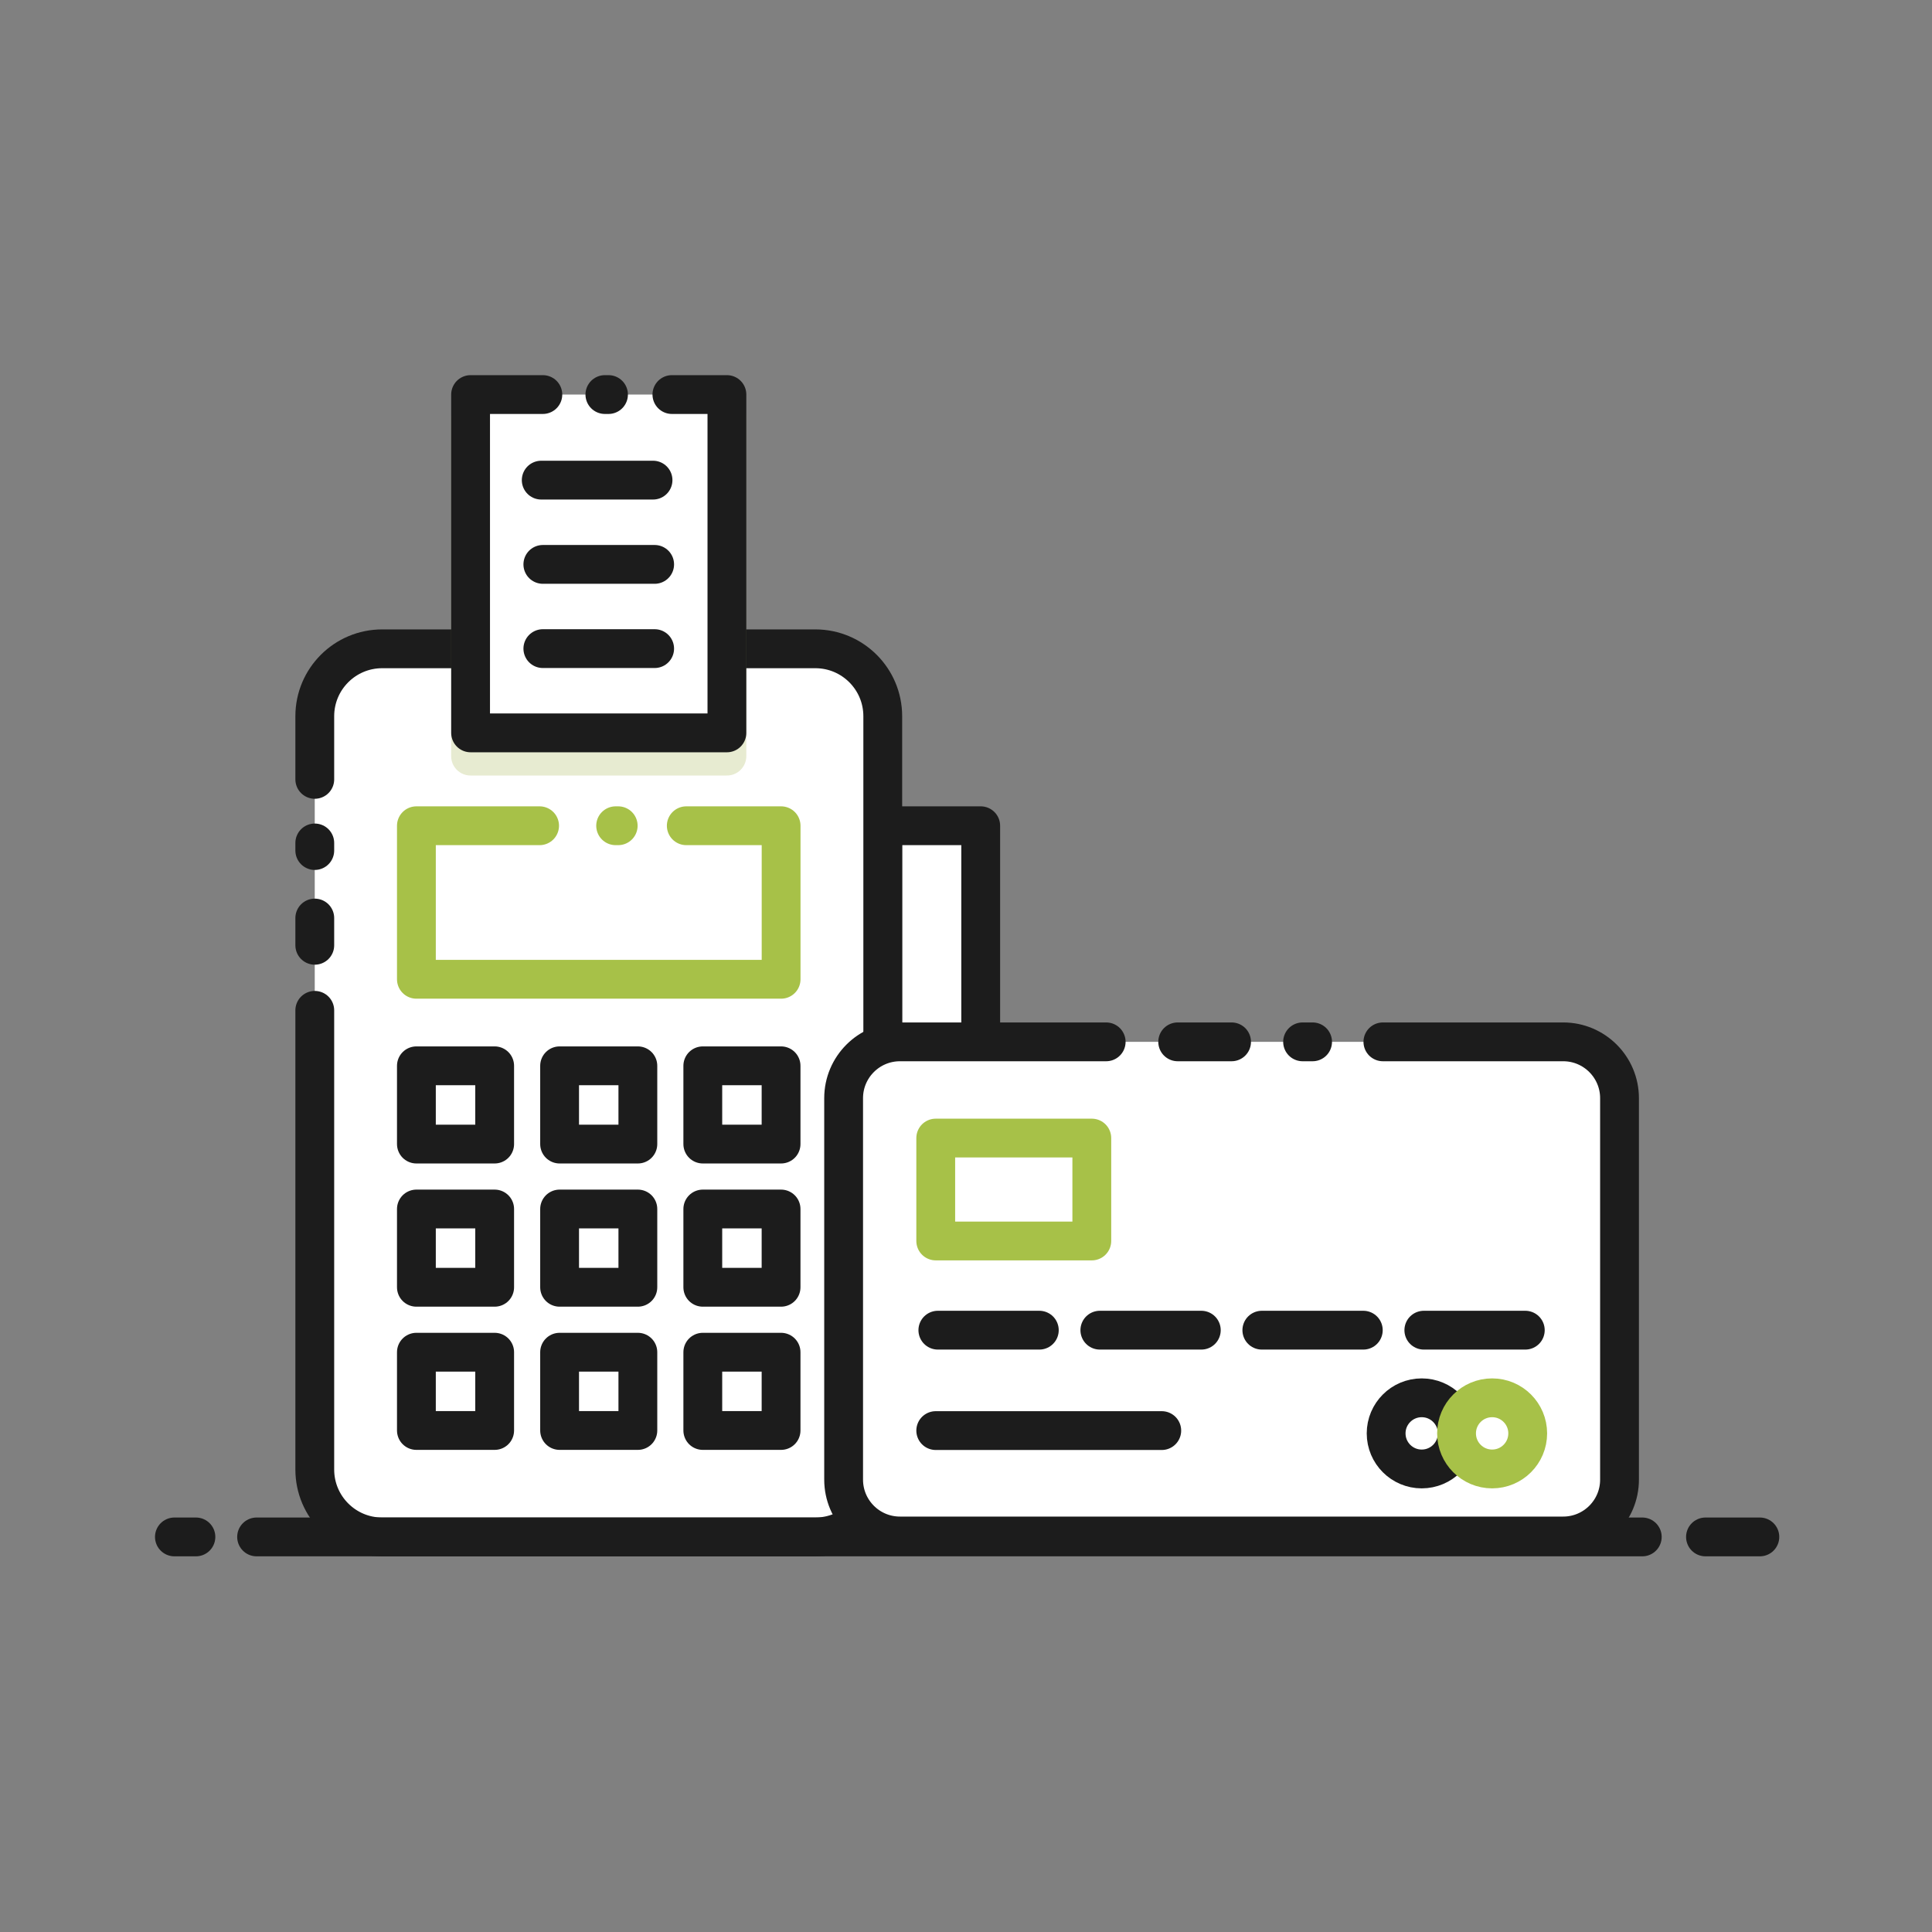 <?xml version="1.0" encoding="utf-8"?>
<!-- Generator: Adobe Illustrator 24.0.3, SVG Export Plug-In . SVG Version: 6.00 Build 0)  -->
<svg version="1.1" id="Layer_1" xmlns="http://www.w3.org/2000/svg" xmlns:xlink="http://www.w3.org/1999/xlink" x="0px" y="0px"
	 viewBox="0 0 512 512" style="enable-background:new 0 0 512 512;" xml:space="preserve">
<rect x="0" y="0" width="512" height="512" fill="#808080" stroke="none"/>
<style type="text/css">
	.st0{fill:#FFFFFF;stroke:#1C1C1C;stroke-width:10.284;stroke-linecap:round;stroke-linejoin:round;stroke-miterlimit:10;}
	.st1{fill:#FFFFFF;}
	.st2{fill:none;stroke:#1C1C1C;stroke-width:10.284;stroke-linecap:round;stroke-linejoin:round;stroke-miterlimit:10;}
	.st3{fill:none;stroke:#A7C148;stroke-width:10.284;stroke-linecap:round;stroke-linejoin:round;stroke-miterlimit:10;}
	.st4{opacity:0.3;fill:#AFBC66;}
	.st5{fill:#FFFFFF;stroke:#A7C148;stroke-width:10.284;stroke-linecap:round;stroke-linejoin:round;stroke-miterlimit:10;}
</style>
<g>
	<g>
		<rect x="233.93" y="218.83" class="st0" width="25.97" height="160.26"/>
		<path class="st1" d="M216.07,171.94h-114.8c-9.86,0-17.86,8-17.86,17.86v199.65c0,9.86,8,17.86,17.86,17.86h114.8
			c9.86,0,17.86-8,17.86-17.86V189.8C233.93,179.94,225.94,171.94,216.07,171.94z"/>
		<path class="st2" d="M83.42,267.75v121.69c0,9.86,8,17.86,17.86,17.86h114.8c9.86,0,17.86-8,17.86-17.86V189.8
			c0-9.86-8-17.86-17.86-17.86h-114.8c-9.86,0-17.86,8-17.86,17.86v16.74"/>
		<line class="st2" x1="83.42" y1="243.29" x2="83.42" y2="250.51"/>
		<line class="st2" x1="83.42" y1="223.39" x2="83.42" y2="225.4"/>
		<rect x="110.35" y="218.83" class="st1" width="96.64" height="40.7"/>
		<line class="st3" x1="163.15" y1="218.83" x2="163.83" y2="218.83"/>
		<path class="st4" d="M192.64,105.58h-67.94c-2.84,0-5.14,2.3-5.14,5.14v89.66c0,2.84,2.3,5.14,5.14,5.14h67.94
			c2.84,0,5.14-2.3,5.14-5.14v-89.66C197.79,107.89,195.48,105.58,192.64,105.58z"/>
		<polyline class="st3" points="181.87,218.83 207,218.83 207,259.52 110.35,259.52 110.35,218.83 143,218.83 		"/>
		<rect x="124.71" y="104.56" class="st1" width="67.94" height="89.66"/>
		<polyline class="st2" points="143.86,104.56 124.71,104.56 124.71,194.22 192.64,194.22 192.64,104.56 178.06,104.56 		"/>
		<line class="st2" x1="161.26" y1="104.56" x2="160.3" y2="104.56"/>
		<line class="st2" x1="143.86" y1="171.89" x2="173.49" y2="171.89"/>
		<line class="st2" x1="143.86" y1="149.57" x2="173.49" y2="149.57"/>
		<line class="st2" x1="143.43" y1="127.24" x2="173.06" y2="127.24"/>
		<g>
			<rect x="110.35" y="282.45" class="st0" width="20.74" height="20.74"/>
			<rect x="148.3" y="282.45" class="st0" width="20.74" height="20.74"/>
			<rect x="186.25" y="282.45" class="st0" width="20.74" height="20.74"/>
		</g>
		<g>
			<rect x="110.35" y="320.4" class="st0" width="20.74" height="20.74"/>
			<rect x="148.3" y="320.4" class="st0" width="20.74" height="20.74"/>
			<rect x="186.25" y="320.4" class="st0" width="20.74" height="20.74"/>
		</g>
		<g>
			<rect x="110.35" y="358.35" class="st0" width="20.74" height="20.74"/>
			<rect x="148.3" y="358.35" class="st0" width="20.74" height="20.74"/>
			<rect x="186.25" y="358.35" class="st0" width="20.74" height="20.74"/>
		</g>
	</g>
	<g>
		<path class="st1" d="M414.26,407.06H238.5c-8.25,0-14.93-6.69-14.93-14.93V291.03c0-8.25,6.69-14.93,14.93-14.93h175.75
			c8.25,0,14.93,6.69,14.93,14.93v101.09C429.19,400.37,422.5,407.06,414.26,407.06z"/>
		<line class="st2" x1="345.2" y1="276.1" x2="347.85" y2="276.1"/>
		<line class="st2" x1="312.1" y1="276.1" x2="326.38" y2="276.1"/>
		<path class="st2" d="M366.48,276.1h47.78c8.25,0,14.93,6.69,14.93,14.93v101.09c0,8.25-6.69,14.93-14.93,14.93H238.5
			c-8.25,0-14.93-6.69-14.93-14.93V291.03c0-8.25,6.69-14.93,14.93-14.93h54.65"/>
		<rect x="247.98" y="301.6" class="st5" width="41.36" height="27.27"/>
		<g>
			<line class="st2" x1="248.54" y1="352.51" x2="275.43" y2="352.51"/>
			<line class="st2" x1="291.47" y1="352.51" x2="318.36" y2="352.51"/>
			<line class="st2" x1="334.4" y1="352.51" x2="361.29" y2="352.51"/>
			<line class="st2" x1="377.33" y1="352.51" x2="404.22" y2="352.51"/>
		</g>
		<line class="st2" x1="247.98" y1="379.12" x2="307.88" y2="379.12"/>
		<circle class="st2" cx="376.77" cy="379.86" r="9.43"/>
		<circle class="st5" cx="395.43" cy="379.86" r="9.43"/>
	</g>
	<g>
		<line class="st2" x1="451.97" y1="407.3" x2="466.38" y2="407.3"/>
		<line class="st2" x1="68" y1="407.3" x2="435.22" y2="407.3"/>
		<line class="st2" x1="46.22" y1="407.3" x2="51.92" y2="407.3"/>
	</g>
</g>
</svg>
